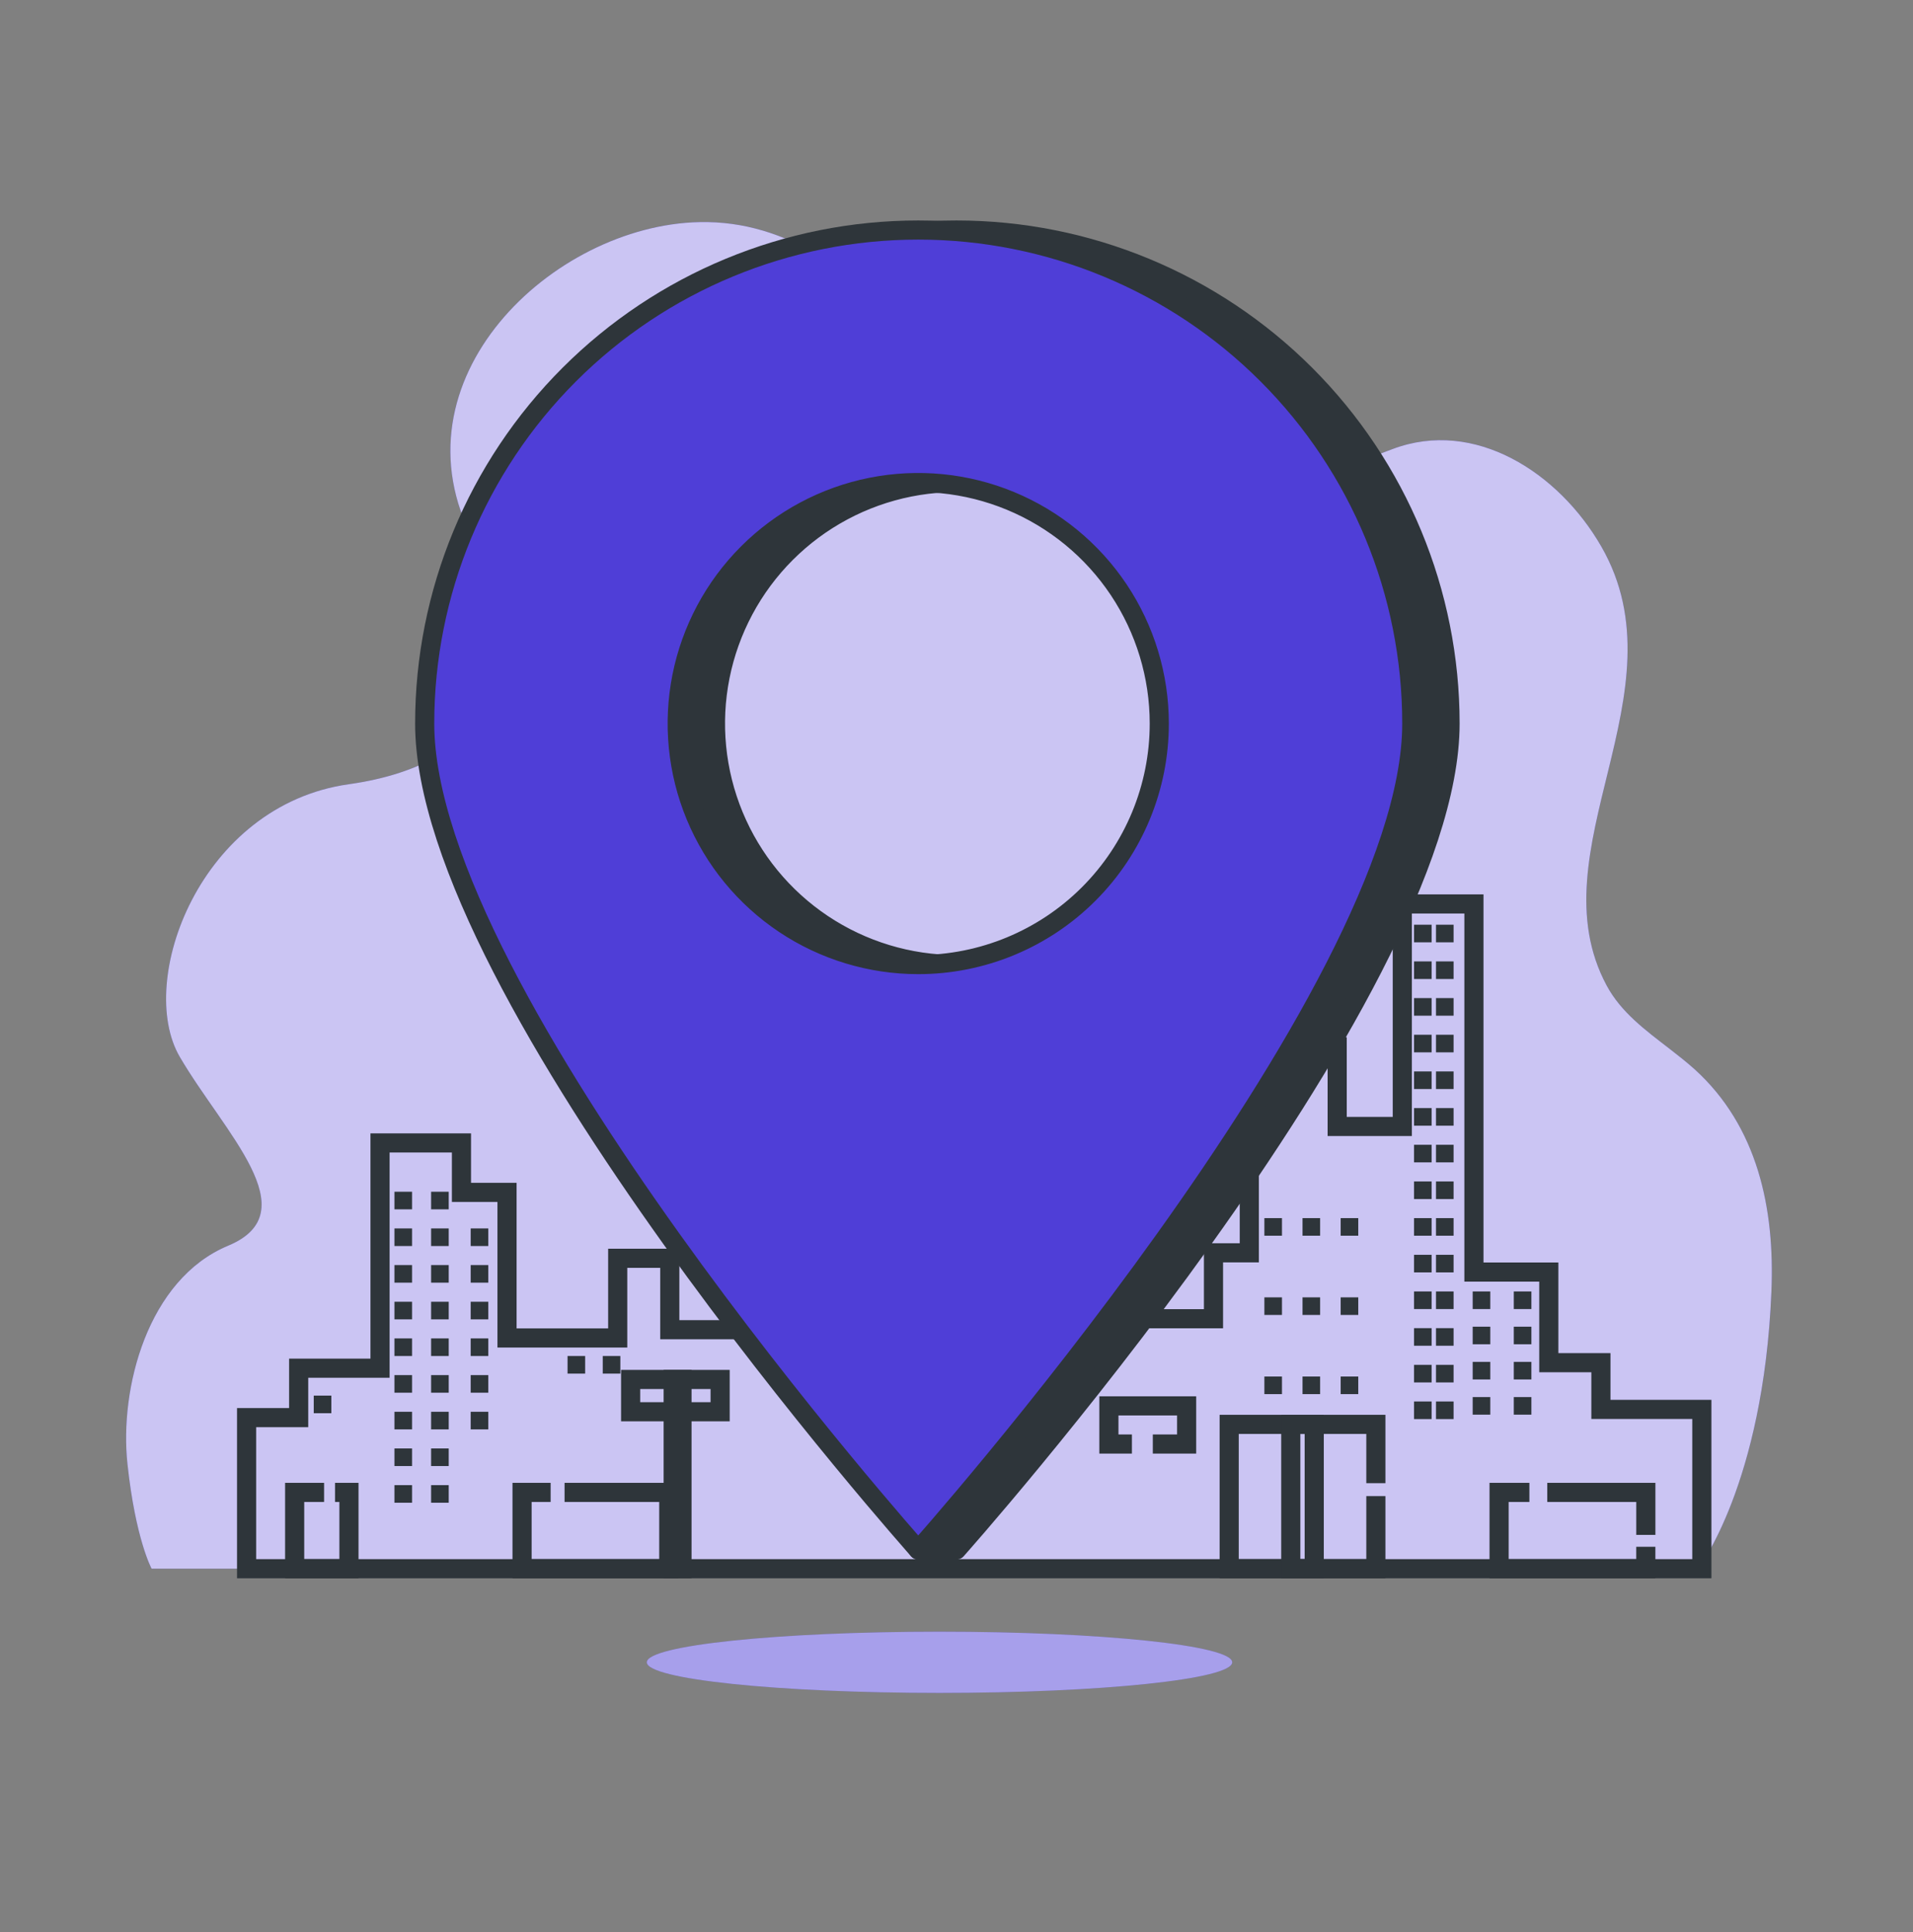 <svg width="100" height="101" viewBox="0 0 100 101" fill="none" xmlns="http://www.w3.org/2000/svg">
<rect x="0" y="0" width="100" height="101" fill="#808080" stroke="none"/>
<g clip-path="url(#clip0_1946_12848)">
<path d="M87.262 54.82C86.014 53.856 84.74 52.922 83.99 51.528C80.19 44.474 88.1 36.222 83.71 28.578C81.482 24.7 77.088 21.862 72.8 23.474C68.23 25.194 63.916 26.99 59 25.568C50.4 23.076 45.934 11.416 36.566 11.612C28.876 11.772 20.318 19.872 24.766 28.278C28.136 34.638 26.03 39.902 18.236 40.998C10.442 42.094 7.09 51.3 9.4 55.254C11.71 59.208 16.138 63.368 11.926 65.122C7.714 66.876 6.24 72.578 6.662 76.522C7.084 80.466 7.924 82.004 7.924 82.004H88.768C88.768 82.004 92.178 77.618 92.598 67.532C92.782 63.16 91.876 58.878 88.572 55.888C88.154 55.516 87.71 55.166 87.262 54.82Z" fill="#4F3ED7"/>
<path opacity="0.7" d="M87.262 54.82C86.014 53.856 84.74 52.922 83.99 51.528C80.19 44.474 88.1 36.222 83.71 28.578C81.482 24.7 77.088 21.862 72.8 23.474C68.23 25.194 63.916 26.99 59 25.568C50.4 23.076 45.934 11.416 36.566 11.612C28.876 11.772 20.318 19.872 24.766 28.278C28.136 34.638 26.03 39.902 18.236 40.998C10.442 42.094 7.09 51.3 9.4 55.254C11.71 59.208 16.138 63.368 11.926 65.122C7.714 66.876 6.24 72.578 6.662 76.522C7.084 80.466 7.924 82.004 7.924 82.004H88.768C88.768 82.004 92.178 77.618 92.598 67.532C92.782 63.16 91.876 58.878 88.572 55.888C88.154 55.516 87.71 55.166 87.262 54.82Z" fill="white"/>
<path d="M49.111 88.501C57.562 88.501 64.412 87.784 64.412 86.901C64.412 86.017 57.562 85.301 49.111 85.301C40.662 85.301 33.812 86.017 33.812 86.901C33.812 87.784 40.662 88.501 49.111 88.501Z" fill="#4F3ED7"/>
<path opacity="0.5" d="M49.111 88.501C57.562 88.501 64.412 87.784 64.412 86.901C64.412 86.017 57.562 85.301 49.111 85.301C40.662 85.301 33.812 86.017 33.812 86.901C33.812 87.784 40.662 88.501 49.111 88.501Z" fill="white"/>
<path d="M83.686 73.68V71.238H80.962V66.5H77.048V47.256H73.304V58.888H69.9V54.724H65.306V65.494H63.434V68.94H59.01V67.648H60.37V66.93H54.754V67.792H55.436V71.526H52.542V64.488H42.332V69.514H35.012V65.78H32.29V69.946H26.504V62.334H24.122V59.75H19.866V71.526H15.612V74.11H12.89V82.008H88.962V73.68H83.686Z" stroke="#2E353A" stroke-miterlimit="10"/>
<path d="M21.54 62.301H20.62V63.221H21.54V62.301Z" fill="#2E353A"/>
<path d="M23.456 62.301H22.536V63.221H23.456V62.301Z" fill="#2E353A"/>
<path d="M21.54 64.219H20.62V65.139H21.54V64.219Z" fill="#2E353A"/>
<path d="M23.456 64.219H22.536V65.139H23.456V64.219Z" fill="#2E353A"/>
<path d="M25.526 64.219H24.605V65.139H25.526V64.219Z" fill="#2E353A"/>
<path d="M25.526 66.135H24.605V67.055H25.526V66.135Z" fill="#2E353A"/>
<path d="M25.526 68.053H24.605V68.973H25.526V68.053Z" fill="#2E353A"/>
<path d="M25.526 69.969H24.605V70.889H25.526V69.969Z" fill="#2E353A"/>
<path d="M25.526 71.887H24.605V72.807H25.526V71.887Z" fill="#2E353A"/>
<path d="M25.526 73.805H24.605V74.725H25.526V73.805Z" fill="#2E353A"/>
<path d="M21.54 66.135H20.62V67.055H21.54V66.135Z" fill="#2E353A"/>
<path d="M23.456 66.135H22.536V67.055H23.456V66.135Z" fill="#2E353A"/>
<path d="M21.54 68.053H20.62V68.973H21.54V68.053Z" fill="#2E353A"/>
<path d="M23.456 68.053H22.536V68.973H23.456V68.053Z" fill="#2E353A"/>
<path d="M21.54 69.969H20.62V70.889H21.54V69.969Z" fill="#2E353A"/>
<path d="M23.456 69.969H22.536V70.889H23.456V69.969Z" fill="#2E353A"/>
<path d="M21.54 71.887H20.62V72.807H21.54V71.887Z" fill="#2E353A"/>
<path d="M17.321 72.959H16.401V73.879H17.321V72.959Z" fill="#2E353A"/>
<path d="M30.588 70.889H29.668V71.809H30.588V70.889Z" fill="#2E353A"/>
<path d="M32.428 70.889H31.508V71.809H32.428V70.889Z" fill="#2E353A"/>
<path d="M74.836 48.342H73.916V49.262H74.836V48.342Z" fill="#2E353A"/>
<path d="M75.985 48.342H75.065V49.262H75.985V48.342Z" fill="#2E353A"/>
<path d="M74.836 50.26H73.916V51.18H74.836V50.26Z" fill="#2E353A"/>
<path d="M75.985 50.26H75.065V51.18H75.985V50.26Z" fill="#2E353A"/>
<path d="M74.836 52.178H73.916V53.098H74.836V52.178Z" fill="#2E353A"/>
<path d="M75.985 52.178H75.065V53.098H75.985V52.178Z" fill="#2E353A"/>
<path d="M74.836 54.094H73.916V55.014H74.836V54.094Z" fill="#2E353A"/>
<path d="M75.985 54.094H75.065V55.014H75.985V54.094Z" fill="#2E353A"/>
<path d="M74.836 56.012H73.916V56.932H74.836V56.012Z" fill="#2E353A"/>
<path d="M75.985 56.012H75.065V56.932H75.985V56.012Z" fill="#2E353A"/>
<path d="M74.836 57.928H73.916V58.848H74.836V57.928Z" fill="#2E353A"/>
<path d="M75.985 57.928H75.065V58.848H75.985V57.928Z" fill="#2E353A"/>
<path d="M74.836 59.846H73.916V60.766H74.836V59.846Z" fill="#2E353A"/>
<path d="M75.985 59.846H75.065V60.766H75.985V59.846Z" fill="#2E353A"/>
<path d="M74.836 61.764H73.916V62.684H74.836V61.764Z" fill="#2E353A"/>
<path d="M75.985 61.764H75.065V62.684H75.985V61.764Z" fill="#2E353A"/>
<path d="M74.836 63.68H73.916V64.6H74.836V63.68Z" fill="#2E353A"/>
<path d="M75.985 63.68H75.065V64.6H75.985V63.68Z" fill="#2E353A"/>
<path d="M67.014 63.68H66.094V64.6H67.014V63.68Z" fill="#2E353A"/>
<path d="M69.008 63.68H68.088V64.6H69.008V63.68Z" fill="#2E353A"/>
<path d="M71.002 63.68H70.082V64.6H71.002V63.68Z" fill="#2E353A"/>
<path d="M67.014 67.822H66.094V68.742H67.014V67.822Z" fill="#2E353A"/>
<path d="M69.008 67.822H68.088V68.742H69.008V67.822Z" fill="#2E353A"/>
<path d="M71.002 67.822H70.082V68.742H71.002V67.822Z" fill="#2E353A"/>
<path d="M67.014 71.961H66.094V72.881H67.014V71.961Z" fill="#2E353A"/>
<path d="M69.008 71.961H68.088V72.881H69.008V71.961Z" fill="#2E353A"/>
<path d="M71.002 71.961H70.082V72.881H71.002V71.961Z" fill="#2E353A"/>
<path d="M74.836 65.598H73.916V66.518H74.836V65.598Z" fill="#2E353A"/>
<path d="M75.985 65.598H75.065V66.518H75.985V65.598Z" fill="#2E353A"/>
<path d="M74.836 67.514H73.916V68.434H74.836V67.514Z" fill="#2E353A"/>
<path d="M75.985 67.514H75.065V68.434H75.985V67.514Z" fill="#2E353A"/>
<path d="M74.836 69.432H73.916V70.352H74.836V69.432Z" fill="#2E353A"/>
<path d="M75.985 69.432H75.065V70.352H75.985V69.432Z" fill="#2E353A"/>
<path d="M77.903 67.514H76.983V68.434H77.903V67.514Z" fill="#2E353A"/>
<path d="M80.052 67.514H79.132V68.434H80.052V67.514Z" fill="#2E353A"/>
<path d="M77.903 69.356H76.983V70.275H77.903V69.356Z" fill="#2E353A"/>
<path d="M80.052 69.356H79.132V70.275H80.052V69.356Z" fill="#2E353A"/>
<path d="M77.903 71.195H76.983V72.115H77.903V71.195Z" fill="#2E353A"/>
<path d="M80.052 71.195H79.132V72.115H80.052V71.195Z" fill="#2E353A"/>
<path d="M77.903 73.035H76.983V73.955H77.903V73.035Z" fill="#2E353A"/>
<path d="M80.052 73.035H79.132V73.955H80.052V73.035Z" fill="#2E353A"/>
<path d="M74.836 71.35H73.916V72.27H74.836V71.35Z" fill="#2E353A"/>
<path d="M75.985 71.35H75.065V72.27H75.985V71.35Z" fill="#2E353A"/>
<path d="M74.836 73.266H73.916V74.186H74.836V73.266Z" fill="#2E353A"/>
<path d="M75.985 73.266H75.065V74.186H75.985V73.266Z" fill="#2E353A"/>
<path d="M23.456 71.887H22.536V72.807H23.456V71.887Z" fill="#2E353A"/>
<path d="M21.54 73.805H20.62V74.725H21.54V73.805Z" fill="#2E353A"/>
<path d="M23.456 73.805H22.536V74.725H23.456V73.805Z" fill="#2E353A"/>
<path d="M21.54 75.721H20.62V76.641H21.54V75.721Z" fill="#2E353A"/>
<path d="M23.456 75.721H22.536V76.641H23.456V75.721Z" fill="#2E353A"/>
<path d="M21.54 77.639H20.62V78.559H21.54V77.639Z" fill="#2E353A"/>
<path d="M23.456 77.639H22.536V78.559H23.456V77.639Z" fill="#2E353A"/>
<path d="M71.922 78.213V82.007H64.254V74.463H71.922V77.537" stroke="#2E353A" stroke-miterlimit="10"/>
<path d="M86.033 80.862V82.007H78.363V78.019H79.947" stroke="#2E353A" stroke-miterlimit="10"/>
<path d="M80.882 78.019H86.034V80.24" stroke="#2E353A" stroke-miterlimit="10"/>
<path d="M29.512 78.019H34.96V82.007H27.29V78.019H28.784" stroke="#2E353A" stroke-miterlimit="10"/>
<path d="M17.513 78.019H18.241V82.007H15.403V78.019H16.941" stroke="#2E353A" stroke-miterlimit="10"/>
<path d="M68.7 74.463H67.474V82.007H68.7V74.463Z" stroke="#2E353A" stroke-miterlimit="10"/>
<path d="M59.17 75.49H57.966V73.496H62.03V75.49H60.262" stroke="#2E353A" stroke-miterlimit="10"/>
<path d="M37.644 72.115H32.966V73.803H37.644V72.115Z" stroke="#2E353A" stroke-miterlimit="10"/>
<path d="M35.65 72.115H35.19V82.007H35.65V72.115Z" stroke="#2E353A" stroke-miterlimit="10"/>
<path d="M50 12.026C43.158 12.026 36.595 14.745 31.757 19.583C26.918 24.422 24.2 30.984 24.2 37.826C24.2 50.696 48 81.026 48 81.026H50C50 81.026 75.8 52.074 75.8 37.826C75.8 30.984 73.082 24.422 68.243 19.583C63.405 14.745 56.843 12.026 50 12.026ZM50 50.426C47.508 50.426 45.072 49.687 43 48.303C40.928 46.918 39.313 44.95 38.359 42.648C37.406 40.346 37.156 37.812 37.642 35.368C38.129 32.924 39.328 30.679 41.091 28.917C42.853 27.155 45.098 25.955 47.542 25.468C49.986 24.982 52.52 25.232 54.822 26.186C57.124 27.139 59.092 28.754 60.477 30.826C61.861 32.898 62.6 35.334 62.6 37.826C62.6 39.481 62.274 41.12 61.641 42.648C61.008 44.177 60.08 45.566 58.91 46.736C57.74 47.906 56.351 48.834 54.822 49.467C53.293 50.1 51.655 50.426 50 50.426Z" fill="#2E353A" stroke="#2E353A" stroke-linecap="round" stroke-linejoin="round"/>
<path d="M48 12.026C41.158 12.026 34.595 14.745 29.757 19.583C24.918 24.422 22.2 30.984 22.2 37.826C22.2 52.074 48 81.026 48 81.026C48 81.026 73.8 52.074 73.8 37.826C73.8 30.984 71.082 24.422 66.243 19.583C61.405 14.745 54.843 12.026 48 12.026ZM48 50.426C45.508 50.426 43.072 49.687 41 48.303C38.928 46.918 37.313 44.95 36.359 42.648C35.406 40.346 35.156 37.812 35.642 35.368C36.129 32.924 37.328 30.679 39.091 28.917C40.853 27.155 43.098 25.955 45.542 25.468C47.986 24.982 50.52 25.232 52.822 26.186C55.124 27.139 57.092 28.754 58.477 30.826C59.861 32.898 60.6 35.334 60.6 37.826C60.6 41.168 59.273 44.373 56.91 46.736C54.547 49.099 51.342 50.426 48 50.426Z" fill="#4F3ED7" stroke="#2E353A" stroke-linecap="round" stroke-linejoin="round"/>
</g>
<defs>
<clipPath id="clip0_1946_12848">
<rect width="100" height="100" fill="white" transform="translate(0 0.5)"/>
</clipPath>
</defs>
</svg>
